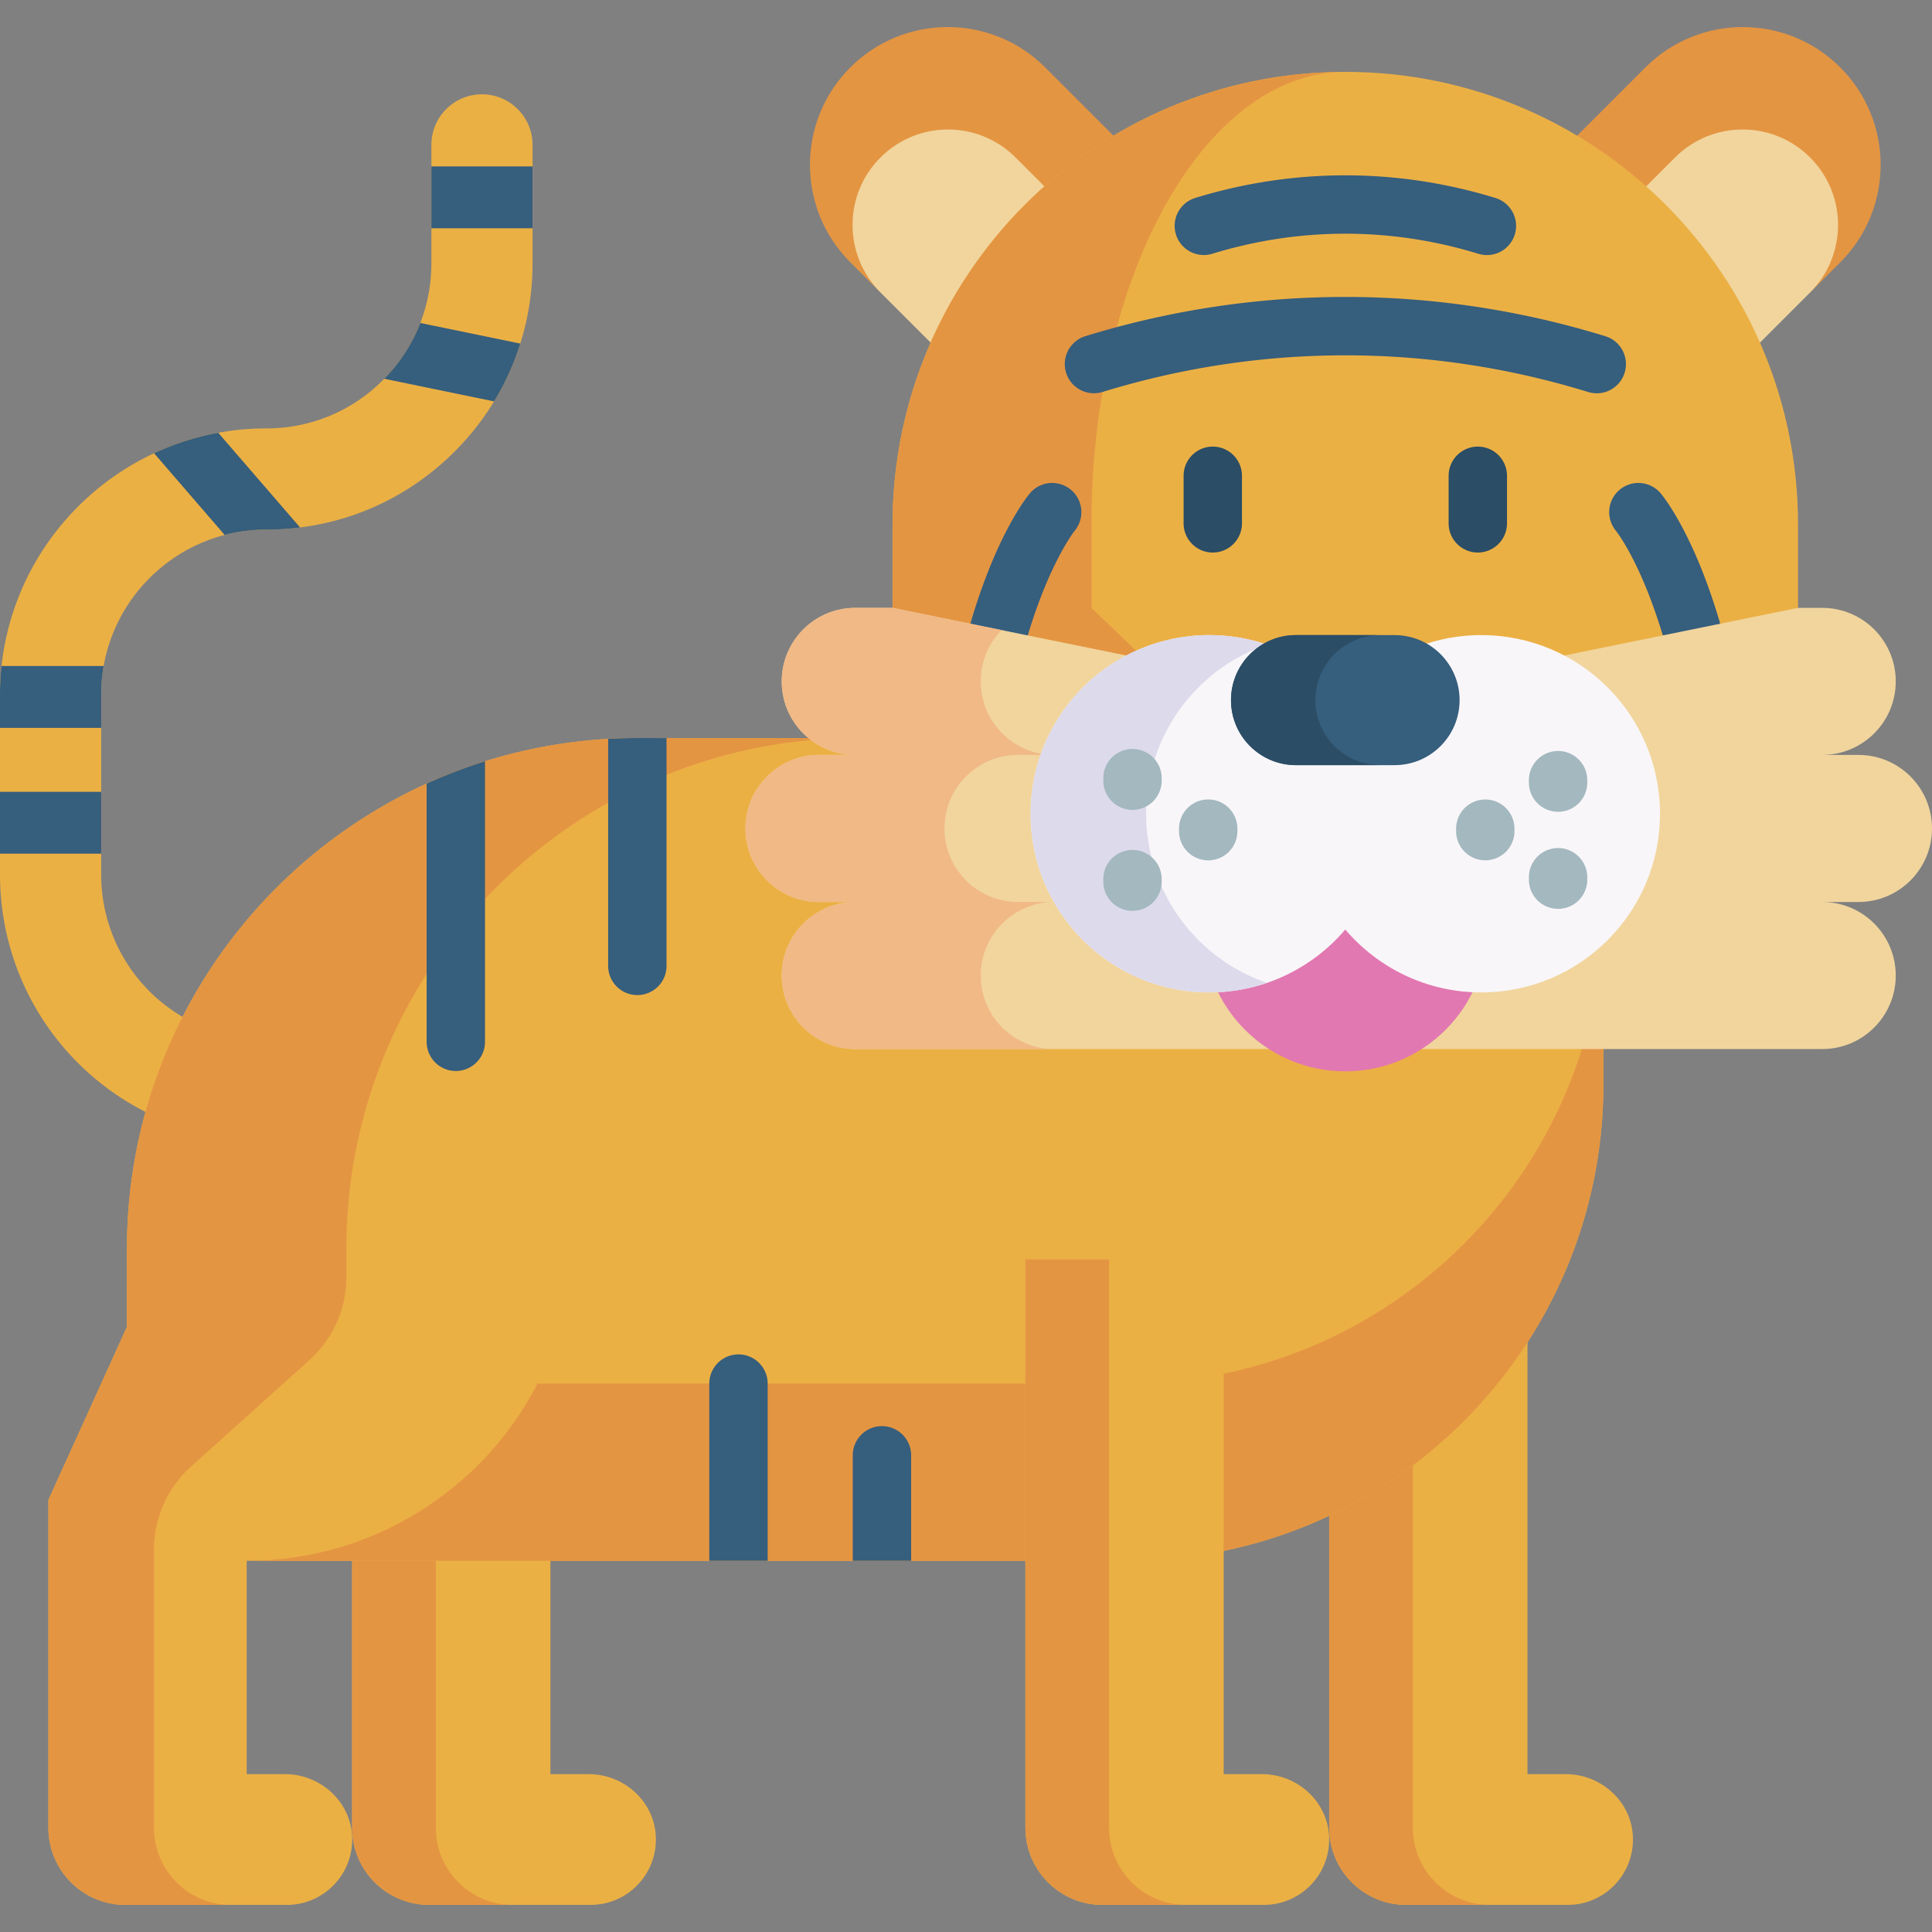 <svg xmlns="http://www.w3.org/2000/svg" xml:space="preserve" width="512" height="512" style="enable-background:new 0 0 512 512"><rect width="100%" height="100%" fill="#808080" stroke="none"/><path fill="#EBB044" d="M93.313 397.481v86.91c0 11.284 9.148 20.432 20.432 20.432h42.743c9.85 0 17.78-8.217 17.312-18.17-.439-9.322-8.469-16.493-17.801-16.493h-10.133v-56.535m269.065 56.536h-10.133V333.747h-52.553v150.644c0 11.285 9.148 20.432 20.432 20.432h42.743c9.85 0 17.78-8.217 17.311-18.17-.438-9.321-8.468-16.492-17.8-16.492z" data-original="#ebb044"/><path fill="#E49542" d="M394.858 504.823h-22.181c-11.287 0-20.432-9.146-20.432-20.432V333.743h22.181v150.648c0 11.287 9.157 20.432 20.432 20.432zm-258.931.001h-22.181c-11.287 0-20.432-9.146-20.432-20.432V333.743h22.181v150.648c-.001 11.287 9.156 20.433 20.432 20.433z" data-original="#e49542"/><path fill="#EBB044" d="M141.133 38.403v31.38c0 7.322-1.103 14.478-3.259 21.264a68.33 68.33 0 0 1-6.94 15.324 70.781 70.781 0 0 1-10.467 13.303c-11.189 11.199-25.482 18.17-40.95 20.109-2.939.381-5.93.567-8.951.567-3.815 0-7.507.495-11.034 1.413-16.407 4.28-29.08 17.85-32.061 34.731a44.085 44.085 0 0 0-.66 7.611v47.601c0 22.47 16.819 41.187 39.135 43.518 7.363.773 12.705 7.363 11.931 14.726-.722 6.889-6.538 12.014-13.313 12.014-.464 0-.938-.021-1.413-.072C27.152 298.115 0 267.942 0 231.704v-47.601c0-2.568.134-5.115.413-7.611 2.691-25.017 18.521-46.157 40.424-56.377a69.543 69.543 0 0 1 17.005-5.424 69.964 69.964 0 0 1 12.725-1.155c11.694 0 22.676-4.548 30.937-12.818a9.48 9.48 0 0 0 .33-.34c4.218-4.3 7.445-9.322 9.549-14.788 1.939-4.971 2.939-10.323 2.939-15.809v-31.38c0-7.404 6.002-13.406 13.406-13.406s13.405 6.003 13.405 13.408z" data-original="#ebb044"/><path fill="#EBB044" d="M424.924 195.591v91.717c0 69.762-56.552 126.314-126.314 126.314H65.379v56.542h10.137c9.333 0 17.355 7.167 17.799 16.489.464 9.951-7.466 18.17-17.314 18.17H33.257c-11.281 0-20.429-9.147-20.429-20.428v-86.911l20.81-45.848V330.97c0-54.809 32.576-102.008 79.424-123.303a135.638 135.638 0 0 1 15.468-5.919 135.387 135.387 0 0 1 32.638-5.93c2.599-.155 5.218-.227 7.858-.227z" data-original="#ebb044"/><path fill="#E49542" d="M227.172 195.587c-74.769 0-135.383 60.624-135.383 135.394v7.472c0 8.392-3.563 16.39-9.802 22.002l-31.369 28.217a29.594 29.594 0 0 0-9.802 22.002v73.723c0 11.287 9.146 20.432 20.432 20.432H33.26c-11.284 0-20.432-9.148-20.432-20.432V397.49l20.814-45.852v-20.657c0-74.769 60.613-135.394 135.394-135.394z" data-original="#e49542"/><path fill="#E49542" d="M424.921 240.348v46.962c0 69.759-56.556 126.316-126.315 126.316H65.377c33.557 0 62.676-19.065 77.089-46.962h156.14c69.759 0 126.315-56.556 126.315-126.316z" data-original="#e49542"/><path fill="#EBB044" d="M271.738 333.747v150.644c0 11.285 9.148 20.432 20.432 20.432h42.743c9.85 0 17.78-8.217 17.311-18.17-.439-9.322-8.469-16.493-17.801-16.493H324.29V333.747" data-original="#ebb044"/><path fill="#E49542" d="M314.352 504.823h-22.181c-11.287 0-20.432-9.146-20.432-20.432V333.743h22.181v150.648c-.001 11.287 9.156 20.432 20.432 20.432zM487.693 17.867c14.261 14.261 14.261 37.381 0 51.642l-7.999 7.999-23.037 2.297-24.909 45.649-51.642-51.642 55.945-55.945c14.261-14.261 37.382-14.261 51.642 0z" data-original="#e49542"/><path fill="#F1D59D" d="M479.694 41.727c9.88 9.88 9.88 25.9 0 35.78l-38.762 38.762-35.78-35.78 38.762-38.762c9.88-9.88 25.899-9.88 35.78 0z" data-original="#f1d59d"/><path fill="#E49542" d="M225.343 17.866c-14.261 14.261-14.261 37.381 0 51.642l7.999 7.999 17.473 4.705 30.473 43.241 51.642-51.642-55.945-55.945c-14.26-14.261-37.381-14.261-51.642 0z" data-original="#e49542"/><path fill="#F1D59D" d="M233.343 41.727c-9.881 9.881-9.881 25.9 0 35.78l38.762 38.762 35.78-35.78-38.762-38.762c-9.88-9.881-25.9-9.881-35.78 0z" data-original="#f1d59d"/><path fill="#EBB044" d="M236.533 161.089v-22.06c0-66.265 53.719-119.984 119.984-119.984 66.265 0 119.984 53.719 119.984 119.984v22.06L356.517 225.77z" data-original="#ebb044"/><path fill="#E49542" d="m356.518 225.77-119.985-64.681v-22.061c0-65.967 53.253-119.514 119.111-119.975-36.749.835-66.399 54.234-66.399 119.975v22.061z" data-original="#e49542"/><path fill="#365E7D" d="M448.269 174.579a7.738 7.738 0 0 1-7.413-5.54c-5.953-20.096-12.572-28.318-12.637-28.395a7.735 7.735 0 0 1 11.831-9.966c.88 1.045 8.799 10.877 15.638 33.968a7.735 7.735 0 0 1-7.419 9.933zm-183.511 0a7.736 7.736 0 0 1-7.419-9.932c6.84-23.092 14.758-32.923 15.638-33.968a7.735 7.735 0 0 1 11.831 9.966c-.024.031-6.718 8.411-12.637 28.395a7.738 7.738 0 0 1-7.413 5.539z" data-original="#365e7d"/><path fill="#F1D59D" d="m298.48 173.715-61.951-12.626h.004-9.88c-10.762 0-19.487 8.725-19.487 19.487 0 10.762 8.725 19.487 19.487 19.487h-9.607c-10.762 0-19.487 8.725-19.487 19.487 0 10.762 8.725 19.487 19.487 19.487h9.607c-10.762 0-19.487 8.725-19.487 19.487 0 10.762 8.725 19.487 19.487 19.487h256.253c10.762 0 19.487-8.725 19.487-19.487 0-10.762-8.725-19.487-19.487-19.487h9.607c10.762 0 19.487-8.725 19.487-19.487 0-10.762-8.725-19.487-19.487-19.487h-9.607c10.762 0 19.487-8.725 19.487-19.487 0-10.762-8.725-19.487-19.487-19.487h-6.407l-61.951 12.626z" data-original="#f1d59d"/><path fill="#F1B986" d="M259.913 258.523c0 5.38 2.177 10.253 5.706 13.782 3.529 3.522 8.396 5.706 13.776 5.706h-52.74a19.445 19.445 0 0 1-13.782-5.706 19.428 19.428 0 0 1-5.706-13.782c0-10.759 8.723-19.488 19.488-19.488h-9.613c-5.38 0-10.247-2.184-13.776-5.706s-5.706-8.396-5.706-13.776c0-10.766 8.723-19.488 19.482-19.488h9.613c-5.386 0-10.253-2.177-13.782-5.706s-5.706-8.396-5.706-13.782c0-10.759 8.723-19.488 19.488-19.488h9.876l28.915 5.892a19.398 19.398 0 0 0-5.533 13.596c0 5.386 2.177 10.253 5.706 13.782s8.396 5.706 13.776 5.706h-9.607c-10.759 0-19.488 8.723-19.488 19.488 0 5.38 2.184 10.253 5.706 13.776a19.458 19.458 0 0 0 13.782 5.706h9.607c-10.759 0-19.482 8.729-19.482 19.488z" data-original="#f1b986"/><circle cx="356.515" cy="246.338" r="37.584" fill="#E278B1" data-original="#e278b1"/><path fill="#F9F6F9" d="M392.566 168.309c-14.442 0-27.364 6.473-36.049 16.668-8.684-10.194-21.607-16.668-36.049-16.668-26.149 0-47.347 21.198-47.347 47.347s21.198 47.347 47.347 47.347c14.442 0 27.364-6.474 36.049-16.668 8.685 10.194 21.607 16.668 36.049 16.668 26.149 0 47.347-21.198 47.347-47.347s-21.198-47.347-47.347-47.347z" data-original="#f9f6f9"/><path fill="#DDDAEC" d="M335.77 260.465a47.235 47.235 0 0 1-15.296 2.533c-26.155 0-47.352-21.197-47.352-47.342 0-26.155 21.197-47.352 47.352-47.352 5.351 0 10.495.894 15.287 2.533-18.625 6.372-32.016 24.034-32.016 44.819-.002 20.785 13.39 38.437 32.025 44.809z" data-original="#dddaec"/><path fill="#365E7D" d="M369.574 168.309H343.46c-9.517 0-17.232 7.715-17.232 17.232s7.715 17.232 17.232 17.232h26.115c9.517 0 17.232-7.715 17.232-17.232s-7.715-17.232-17.233-17.232z" data-original="#365e7d"/><path fill="#2B4D66" d="M353.629 197.725a17.22 17.22 0 0 0 12.184 5.046h-22.355c-4.762 0-9.062-1.934-12.184-5.046a17.178 17.178 0 0 1-5.046-12.184c0-9.523 7.717-17.24 17.231-17.24h22.355c-9.514 0-17.23 7.717-17.23 17.24a17.214 17.214 0 0 0 5.045 12.184z" data-original="#2b4d66"/><path fill="#A3B8BF" d="M412.91 215.13a7.734 7.734 0 0 1-7.734-7.734v-.643a7.734 7.734 0 1 1 15.468 0v.643a7.733 7.733 0 0 1-7.734 7.734zm0 25.725a7.734 7.734 0 0 1-7.734-7.734v-.643a7.734 7.734 0 1 1 15.468 0v.643a7.733 7.733 0 0 1-7.734 7.734zm-19.294-12.863a7.734 7.734 0 0 1-7.734-7.734v-.644a7.734 7.734 0 1 1 15.468 0v.644a7.733 7.733 0 0 1-7.734 7.734zm-93.492-13.365a7.734 7.734 0 0 1-7.734-7.734v-.669a7.734 7.734 0 1 1 15.468 0v.669a7.734 7.734 0 0 1-7.734 7.734zm0 26.756a7.734 7.734 0 0 1-7.734-7.734v-.669a7.734 7.734 0 1 1 15.468 0v.669a7.734 7.734 0 0 1-7.734 7.734zm20.067-13.378a7.734 7.734 0 0 1-7.734-7.734v-.669a7.734 7.734 0 1 1 15.468 0v.669a7.733 7.733 0 0 1-7.734 7.734z" data-original="#a3b8bf"/><path fill="#365E7D" d="M289.914 104.217a7.734 7.734 0 0 1-2.271-15.128c45.057-13.861 92.69-13.861 137.747 0a7.734 7.734 0 1 1-4.548 14.784c-42.083-12.946-86.569-12.946-128.652 0a7.718 7.718 0 0 1-2.276.344zm104.135-36.618a7.73 7.73 0 0 1-2.277-.344c-23.066-7.096-47.446-7.095-70.511 0a7.734 7.734 0 0 1-4.548-14.784c26.039-8.011 53.569-8.011 79.606 0a7.733 7.733 0 0 1 5.118 9.666 7.734 7.734 0 0 1-7.388 5.462z" data-original="#365e7d"/><path fill="#2B4D66" d="M321.399 146.428a7.734 7.734 0 0 1-7.734-7.734v-12.606a7.734 7.734 0 1 1 15.468 0v12.606a7.734 7.734 0 0 1-7.734 7.734zm70.237 0a7.734 7.734 0 0 1-7.734-7.734v-12.606a7.734 7.734 0 1 1 15.468 0v12.606a7.734 7.734 0 0 1-7.734 7.734z" data-original="#2b4d66"/><path fill="#365E7D" d="M128.531 201.748v74.34a7.737 7.737 0 0 1-7.734 7.734 7.73 7.73 0 0 1-7.734-7.734v-68.421a135.451 135.451 0 0 1 15.468-5.919zm48.107-6.157v60.378a7.724 7.724 0 0 1-7.734 7.734 7.73 7.73 0 0 1-7.734-7.734v-60.151c2.599-.155 5.218-.227 7.858-.227zm26.801 171.069v46.962h-15.468V366.66c0-4.269 3.465-7.734 7.734-7.734s7.734 3.465 7.734 7.734zm38.021 19.016v27.946h-15.468v-27.946a7.724 7.724 0 0 1 7.734-7.734 7.73 7.73 0 0 1 7.734 7.734zM114.321 44.095h26.812v16.407h-26.812zM27.472 176.493a44.085 44.085 0 0 0-.66 7.611v8.796H0v-8.796c0-2.568.134-5.115.413-7.611zM0 209.832h26.812v16.407H0zM137.874 91.046a68.33 68.33 0 0 1-6.94 15.324l-29.101-5.991c4.218-4.3 7.445-9.322 9.549-14.788zm-58.357 48.736c-2.939.381-5.93.567-8.951.567-3.815 0-7.507.495-11.034 1.413l-18.696-21.645a69.543 69.543 0 0 1 17.005-5.424z" data-original="#365e7d"/></svg>